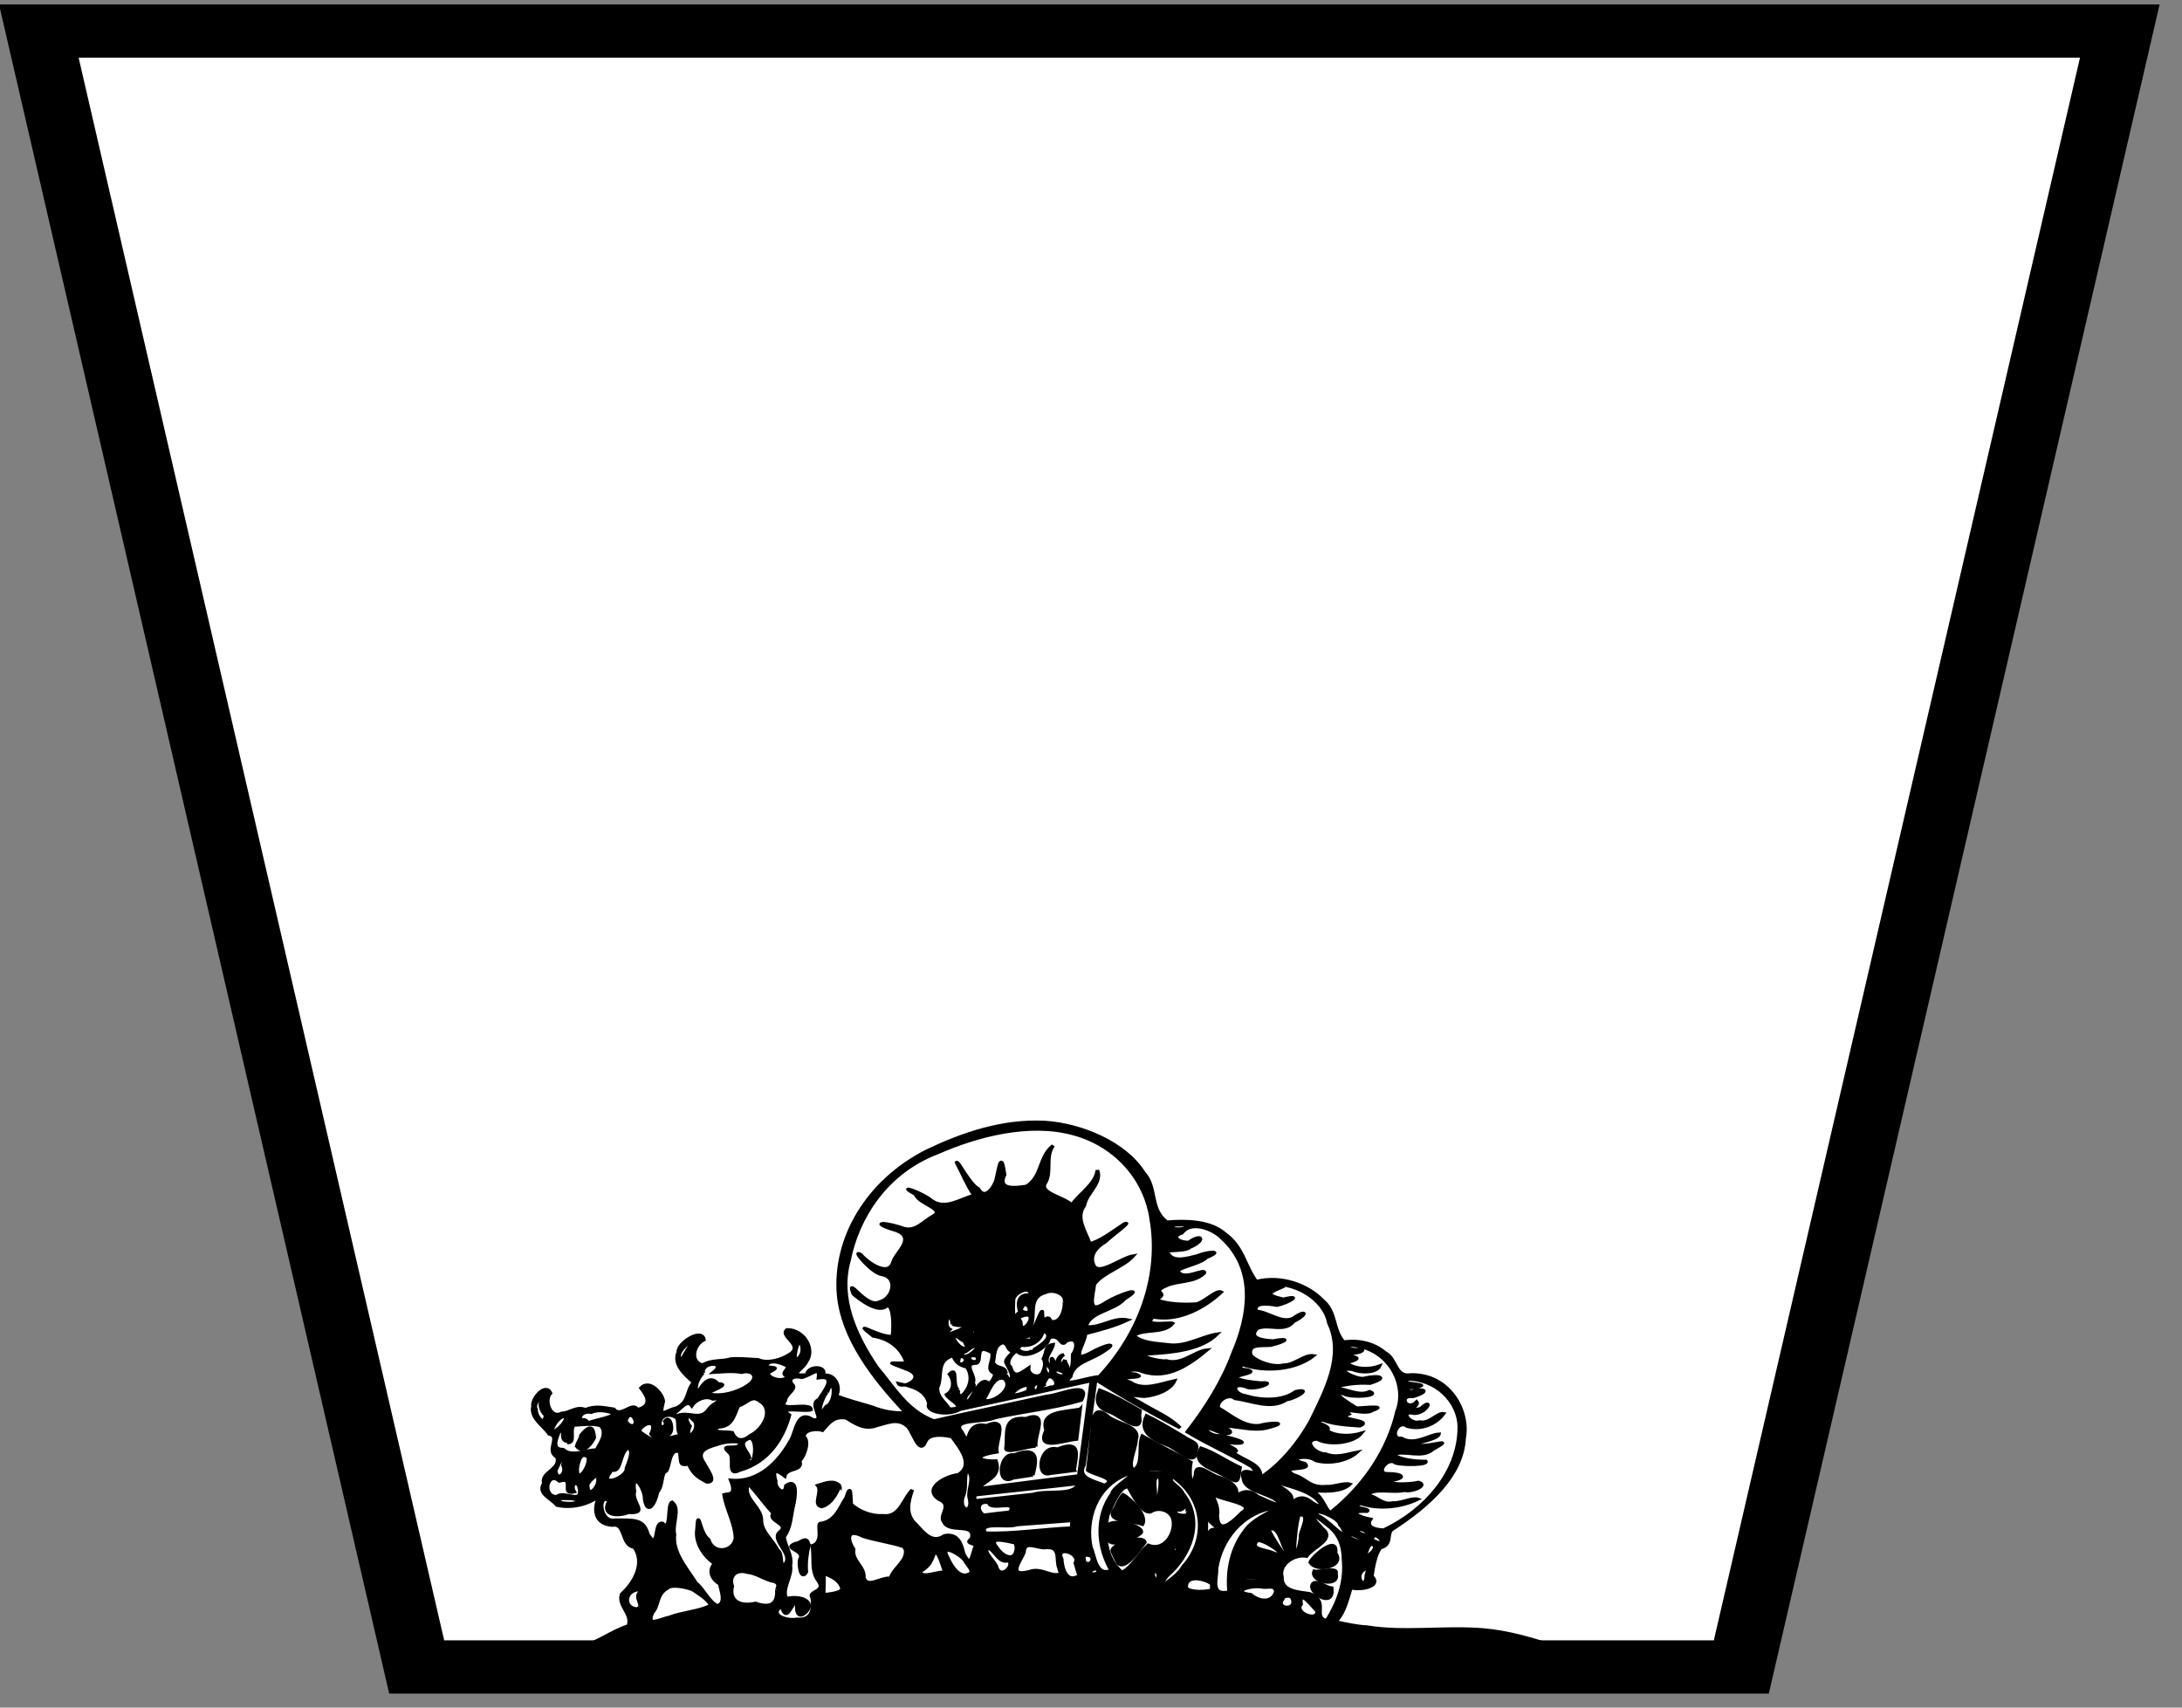 <?xml version="1.0" encoding="UTF-8" standalone="no"?>
<!-- Created with Inkscape (http://www.inkscape.org/) -->

<svg
   xmlns:dc="http://purl.org/dc/elements/1.1/"
   xmlns:cc="http://creativecommons.org/ns#"
   xmlns:rdf="http://www.w3.org/1999/02/22-rdf-syntax-ns#"
   xmlns:svg="http://www.w3.org/2000/svg"
   xmlns="http://www.w3.org/2000/svg"
   xmlns:sodipodi="http://sodipodi.sourceforge.net/DTD/sodipodi-0.dtd"
   xmlns:inkscape="http://www.inkscape.org/namespaces/inkscape"
   id="svg14687"
   height="22.5"
   width="28.75"
   version="1.1"
   inkscape:version="0.48.3.1 r9886"
   sodipodi:docname="shield_hwy_ne3.svg">
  <rect width="100%" height="100%" fill="#808080" stroke="none"/>
  <defs
     id="defs28825" />
  <sodipodi:namedview
     pagecolor="#ffffff"
     bordercolor="#666666"
     borderopacity="1"
     objecttolerance="10"
     gridtolerance="10"
     guidetolerance="10"
     inkscape:pageopacity="0"
     inkscape:pageshadow="2"
     inkscape:window-width="1250"
     inkscape:window-height="1212"
     id="namedview28823"
     showgrid="false"
     inkscape:zoom="32"
     inkscape:cx="13.121838"
     inkscape:cy="8.9715893"
     inkscape:window-x="65"
     inkscape:window-y="24"
     inkscape:window-maximized="0"
     inkscape:current-layer="g3045" />
  <g
     id="g3045"
     transform="matrix(0.046,0,0,0.037,0,0.2)"
     style="stroke:#000000;stroke-width:1.011;stroke-miterlimit:4;stroke-opacity:1;stroke-dasharray:none">
    <path
       id="rect14769"
       d="M 11.127,5.676 H 607.18 l -108.402,582.551 h -379.428 z"
       style="fill:#ffffff;stroke:#000000;stroke-width:18.951;stroke-miterlimit:4;stroke-opacity:1;stroke-dasharray:none"
       inkscape:connector-curvature="0" />
    <g
       id="g15580"
       transform="matrix(1.05,0,0,1.05,-79.347,233.065)"
       style="fill-rule:evenodd;stroke:#000000;stroke-width:1.011;stroke-miterlimit:4;stroke-opacity:1;stroke-dasharray:none">
      <path
         id="path11444"
         d="m 523.49,339.25 c -1.332,-2.569 -4.151,-1.564 -6.202,-2.428 -12.371,-1.887 -23.417,-9.731 -37.136,-11.202 -10.642,-1.067 -21.592,1.096 -31.676,-0.965 -2.588,-0.136 -5.801,-0.99 -8.491,-1.741 2.486,-3.35 3.165,-8.025 4.083,-11.477 2.865,0.974 8.506,-0.534 5.718,-3.995 0.384,-3.075 0.85,-6.975 2.292,-9.554 3.657,-1.09 1.328,-5.318 3.677,-6.589 9.407,-7.669 18.699,-17.828 19.196,-30.61 1.432,-9.254 -4.016,-21.86 -14.537,-21.563 -4.377,0.938 -3.806,-5.47 -7.027,-7.465 -2.902,-3.127 -7.058,-4.452 -11.274,-3.655 -3.092,-4.147 -1.925,-10.172 -5.777,-14.103 -4.081,-5.346 -11.459,-8.568 -18.086,-6.406 -3.119,-5.204 -3.626,-11.815 -8.482,-16.109 -3.993,-4.516 -10.842,-4.596 -15.874,-4.059 -4.873,-4.367 -2.586,-11.672 -6.407,-16.819 -5.092,-10.018 -16.969,-16.212 -26.857,-16.994 -11.624,-0.751 -22.433,3.927 -32.232,9.734 -16.225,10.281 -25.313,29.641 -24.048,48.775 1.079,14.741 9.424,28.299 18.3,39.972 -3.582,0.235 -6.328,-0.544 -9.403,-2.014 -3.155,-1.19 -6.563,-2.227 -9.552,-3.732 1.317,-2.639 -0.182,-7.695 -3.599,-6.952 1.165,-3.372 -4.218,-3.365 -4.41,-0.175 -5.605,0.502 -1.114,-1.54 -0.062,-4.525 2.27,-4.153 -0.708,-10.768 -5.329,-10.762 -2.246,2.32 4.859,5.354 0.658,8.404 -2.22,1.854 -6.127,3.163 -8.56,1.766 -2.626,-0.15 -4.97,-0.513 -7.462,-0.262 -2.276,0.912 -5.343,0.207 -7.682,2.08 -3.604,-1.066 -2.482,-6.809 0.327,-8.519 -0.428,-4.354 -7.197,1.143 -6.93,4.059 -1.448,4.249 1.65,7.676 4.157,10.368 -2.053,2.857 -1.058,6.213 -4.418,8.519 -4.091,1.335 -5.048,3.989 -3.896,-2.084 -0.134,-2.561 -3.735,-7.775 -6.076,-4.519 1.522,2.456 3.43,5.924 -0.973,7.3 -1.2,-3.071 -4.447,2.924 -6.481,-0.175 -2.648,-0.467 -4.942,-1.283 -7.673,0.175 -2.439,-1.287 -4.147,1.104 -6.437,1.219 -3.25,2.04 -4.945,-4.431 -3.109,-6.788 -1.343,-3.845 -5.225,2.092 -4.737,4.41 -0.817,4.054 2.837,6.621 4.409,9.495 3.3,0.844 -1.129,5.583 2.127,7.822 1.153,4.121 -4.511,5.025 -3.591,8.876 -1.818,3.566 2.099,5.126 3.591,7.466 4.077,1.145 8.756,-0.331 11.6,-3.297 -1.591,3.67 -1.786,9.636 3.436,10.076 3.832,-0.909 2.307,6.753 6.046,7.484 2.933,5.077 0.274,11.632 -3.436,15.809 -1.143,4.051 3.1,6.791 1.8,10.78 -4.773,1.786 -8.905,6.393 -13.891,7.128 -4.523,1.718 -9.419,4.094 -12.419,7.813 m 201.99,-39.798 c -1.591,-0.986 -6.473,-1.146 -4.09,-4.002 1.987,-0.611 10.077,6.813 4.091,4.003 m -80.901,-66.911 c 2.094,3.023 -2.856,2.594 -1.473,0.163 0.637,-0.04 0.987,0.264 1.473,-0.165 m 0,-8.17 c -0.216,4.464 -2.614,-2.746 -3.5e-4,0 m 84.82,76.996 c -1.734,-2.98 -3.621,-6.444 -4.91,-9.564 2.753,-2.019 3.52,5.145 4.746,7.127 -0.951,0.901 1.56,1.741 0.164,2.436 m -53.282,-60.142 c -1.143,10.72 -2.285,21.44 -3.428,32.159 -9.097,1.447 -18.194,2.894 -27.291,4.342 1.591,-2.873 6.215,-3.546 4.67,-9.374 -3.817,0.28 -7.357,-1.462 0.24,-2.964 -0.582,-3.436 3.571,-12.432 -2.853,-9.01 -6.587,-1.82 -3.704,9.418 -6.712,2.136 -3.267,-4.457 6.371,-3.015 9.055,-4.75 7.773,-2.109 16.131,-3.212 23.547,-5.935 2.836,-7.034 -5.801,-1.721 -9.305,-1.444 -10.222,2.806 -21.036,5.555 -30.896,8.397 -7.516,-3.466 -11.08,-11.693 -15.527,-18.083 -5.997,-10.983 -10.532,-23.549 -7.682,-36.145 2.348,-14.71 10.063,-30.015 24.19,-36.677 10.905,-5.959 25.098,-10.522 37.092,-6.43 12.326,4.154 19.871,16.43 21.238,28.934 2.631,18.729 -2.897,38.388 -14.21,53.456 -2.358,-0.147 -11.475,4.129 -7.822,0.014 0.722,-4.591 4.869,-5.425 8.153,-7.9 5.668,-4.312 1.52,-3.15 -2.579,-0.306 -6.061,4.043 -1.613,-3.143 -1.507,-6.418 3.519,-1.087 8.021,-2.565 11.6,-4.681 -4.099,-1.067 -7.349,2.884 -11.437,2.244 1.042,-5.076 7.655,-5.267 10.443,-9.288 6.44,-5.123 -2.024,-1.214 -4.771,0.936 -5.662,4.795 -3.799,-1.828 -3.419,-5.945 2.34,-4.022 7.838,-5.716 10.657,-9.684 -3.249,0.648 -9.035,6.528 -10.727,3.473 -1.438,-3.431 0.441,-6.214 3.07,-8.191 1.471,-1.805 7.686,-7.398 5.201,-6.128 -2.756,2.245 -6.816,6.146 -9.473,6.677 -1.167,-4.287 -3.941,-8.683 -1.446,-12.904 0.563,-4.212 4.89,-7.433 3.564,-11.956 -0.517,4.822 -4.828,7.834 -7.019,11.816 -1.714,-2.699 -9.382,-4.066 -7.066,-7.73 1.601,-3.846 -0.174,-8.553 1.993,-12.431 -3.899,3.878 -2.864,10.375 -7.191,13.739 -3.164,0.655 -8.105,1.283 -6.046,-3.829 -0.922,-7.81 -1.298,-3.571 -2.269,1.725 -0.56,2.383 -3.059,7.073 -4.923,2.966 -2.467,-1.595 -5.607,-9.815 -5.889,-8.88 1.59,3.743 2.833,7.655 4.752,11.143 -3.889,1.303 -7.885,5.085 -11.734,1.643 -1.964,-2.285 -10.158,-6.02 -4.112,-1.889 0.467,2.986 8.14,5.011 4.812,7.17 -2.987,2.027 -5.088,6.04 -9.076,3.858 -6.062,-2.301 -7.427,-1.073 -0.862,1.286 4.955,2.58 -0.093,6.912 -1.067,10.448 -1.238,5.409 -7.094,0.189 -8.853,-2.405 -2.718,-2.315 2.985,6.444 5.881,6.829 4.388,1.04 2.946,8.092 -0.818,9.215 -3.707,2.297 -9.168,-9.519 -7.063,-2.655 1.734,1.915 7.124,6.986 9.19,3.865 1.87,0.09 1.766,7.475 1.464,10.433 -3.922,0.455 -11.621,-6.342 -5.228,-0.009 4.782,0.92 7.822,4.479 9.028,9.008 -3.657,0.439 -6.726,-0.982 0.098,2.221 5.989,2.789 -1.485,6.96 -2.26,4.797 3.886,1.012 7.498,2.309 8.335,6.928 -1.173,2.744 5.051,4.36 8.434,1.893 11.95,-3.239 23.899,-6.477 35.849,-9.715 m -31.692,-5.908 c 2.337,0.099 -0.755,-7.451 4.564,-3.645 0.601,2.761 -1.952,5.807 0.817,7.12 -0.084,3.347 -6.087,8.454 -2.129,2.798 -1.996,-1.395 -3.917,4.937 -5.186,6.726 -2.747,-1.352 2.957,-4.736 1.27,-6.274 1.147,-2.299 -2.852,-6.64 0.663,-6.721 m 17.482,6.787 c -0.285,5.554 -3.792,0.26 3.4e-4,0 m 3.1,-15.654 c 2.975,-0.701 2.733,3.817 4.229,1.338 3.507,-1.857 2.963,2.726 1.817,4.396 -0.187,2.059 0.528,6.125 -2.455,5.744 2.154,-1.409 0.18,-2.308 0.337,-3.832 -1.682,3.804 -2.323,-0.476 -0.335,-1.74 -2.302,0.097 -1.926,6.449 -2.936,1.739 -1.106,-2.348 0.397,4.412 -0.974,1.915 -2.006,-2.147 0.706,-4.821 0.973,-7.13 -2.25,0.431 -1.609,2.421 -2.619,4.872 0.828,1.612 0.111,3.68 -0.318,4.855 -1.026,1.928 -3.941,0.603 -3.763,-1.729 -1.992,1.69 -4.067,3.756 -4.902,-0.349 -1.672,-1.449 0.717,-5.166 1.8,-5.397 1.67,2.873 6.641,-0.104 7.673,-2.254 1.069,-0.75 0.565,-1.819 1.473,-2.437 m 71.419,56.139 c -3.144,-3.314 -4.342,-0.845 -6.209,-3.6e-4 2.663,-3.4 -5.532,-6.502 -3.273,-6.778 4.231,1.596 9.81,3.108 11.928,7.475 -0.318,0.937 -1.991,-0.347 -2.446,-0.697 m -69.292,-44.836 c 3.177,0.602 1.159,3.072 -0.981,0.86 -0.614,-0.372 0.307,-1.307 0.982,-0.86 m -2.945,2.253 c 2.014,-0.856 3.575,3.546 0.82,3.307 -1.04,0.644 -4.651,1.112 -1.792,-0.704 -0.207,-0.55 0.593,-1.912 0.974,-2.602 m 67.329,57.009 c 0.199,-3.428 0.44,-7.008 1.155,-10.251 3.803,-0.663 0.057,5.641 0.506,7.868 -0.195,1.682 -1.518,10.079 -1.661,2.381 m -91.675,-52.659 c -1.907,-1.262 0.014,-8.541 -2.455,-5.386 1.283,1.963 1.435,5.459 -0.819,6.952 0.503,1.79 6.243,4.666 0.818,4.865 -1.214,-2.449 -3.4,-4.008 -3.264,-7.301 1.492,-3.697 -0.619,-9.199 4.353,-10.755 0.574,2.741 2.534,3.58 3.656,3.804 1.786,3.164 0.976,7.181 -1.309,9.728 -1.157,-0.033 -1.189,-0.933 -0.982,-1.905 m 102.79,-1.044 c 3.301,-0.988 6.057,-1.45 9.473,-1.208 5.02,-1.91 2.804,-3.064 -1.736,-1.749 -2.082,0.43 -8.627,-3.788 -3.019,-2.95 2.112,1.21 6.497,1.294 7.382,-1.219 -2.823,1.263 -6.66,1.192 -8.991,-1.046 5.718,-2.1 1.15,-1.663 -0.818,-3.472 0.883,0.885 6.39,-0.02 4.9,-1.402 -2.954,1.301 -6.122,-1.787 -1.31,-0.87 9.238,1.916 13.745,13.51 11.016,22.136 -2.379,12.883 -8.831,25.174 -18.206,34.362 -1.696,-1.238 -2.176,-6.57 -5.727,-7.474 3.665,0.383 8.689,0.77 11.072,-2.138 -1.602,-0.65 -4.477,0.969 -6.492,0.745 -4.715,0.514 -5.396,-2.771 -8.991,-3.994 -4.313,-3.235 5.649,-0.912 3.11,-3.829 -5.459,-1.515 0.816,-3.143 3.1,-0.872 3.714,1.26 8.619,0.095 11.282,-2.95 -2.599,0.605 -5.674,2.157 -8.713,0.592 -2.742,0.125 -6.436,-4.699 -2.295,-4.944 3.363,2.277 10.033,1.351 12.155,-2.08 -2.895,1.083 -6.913,1.196 -9.481,-0.879 2.119,-1.796 -6.249,-3.307 -0.981,-3.473 2.672,1.426 6.98,1.704 10.009,1.971 4.007,-2.275 -7.265,-1.979 -2.982,-4.058 -2.165,-2.698 4.477,0.679 6.44,-1.253 4.453,-1.939 -2.894,-0.834 -4.313,-0.825 -1.542,-1.018 -8.129,-6.266 -3.428,-4.69 1.843,1.421 10.172,0.632 6.942,-0.896 -2.927,1.756 -6.249,-0.955 -9.397,-1.192 v -0.348 m 5.391,48.317 c 3.205,-0.75 5.239,3.514 1.309,1.218 -0.087,-0.506 -2.418,-0.756 -1.309,-1.219 m -45.764,-6.082 c 1.544,2.332 -5.271,1.064 -2.61,-0.523 2.126,0.989 3.078,-5.606 2.609,0.522 m -3.428,12.686 c -4.086,-4.289 3.451,1.116 0.001,0.869 -0.457,0.138 -0.283,-0.737 0,-0.871 m 0,-25.033 c -3.458,-1.709 -7.92,-0.728 -10.946,0.182 3.44,-3.153 9.89,-2.802 12.747,0.513 -0.6,-0.232 -1.2,-0.464 -1.8,-0.696 m -4.091,0.696 c 0.759,1.956 -0.948,13.226 -1.3,6.777 0.508,-1.709 -1.103,-7.426 1.3,-6.778 m 6.709,-85.514 c 2.595,1.629 -5.315,1.832 -2.945,0.174 0.953,-0.318 1.965,-0.114 2.945,-0.174 m 16.018,47.456 c 6.278,2.607 14.44,1.686 19.281,-3.133 -2.429,-0.546 -5.152,3.191 -8.174,3.132 -2.931,0.926 -7.469,-1.163 -8.991,-3.298 -0.912,-3.93 3.015,-3.042 5.391,-3.308 3.936,-1.145 6.004,-2.827 0.654,-1.568 -2.611,-0.171 -6.933,-0.892 -4.246,-4.178 3.26,-1.651 7.391,1.577 9.894,-2.373 3.821,-2.27 3.727,-4.504 -0.156,-1.065 -3.314,1.75 -6.634,-2.148 -10.066,-2.471 -0.83,-3.107 3.656,-2.369 5.719,-1.915 2.945,-0.798 7.274,-3.902 1.708,-2.14 -5.517,-1.604 -3.592,-2.319 -0.236,-4.117 -0.66,-0.846 -4.725,0.768 -4.735,-0.697 7.923,-1.556 16.175,4.799 17.43,12.99 4.224,11.042 -0.966,22.88 -5.014,33.229 -3.204,7.132 -8.064,14.61 -13.724,19.134 0.694,-4.807 -5.121,-5.876 -7.518,-8.684 3.97,-0.282 -6.383,-4.096 0.327,-2.959 5.953,0.279 -1.835,-2.298 -3.764,-2.601 -3.367,0.287 -5.865,-4.192 -1.136,-1.566 3.767,2.082 5.88,0.162 1.301,-1.566 3.768,-0.535 8.848,2.122 13.237,0.348 5.84,-1.927 -0.201,-1.644 -2.611,-0.696 -4.354,0.616 -7.944,-3.553 -11.28,-5.908 -0.625,-1.877 2.452,-5.185 4.582,-3.133 4.51,0.693 9.8,3.918 14.055,0.349 2.208,-0.194 7.283,-4.163 2.446,-2.785 -3.626,3.347 -9.576,3.002 -13.728,1.392 -3.089,-0.487 -4.12,-4.524 0.064,-3.045 1.825,1.712 9.178,-1.777 4.254,-1.298 -2.421,-0.211 -5.285,-0.671 -7.091,-1.742 0.484,-0.999 6.998,-1.73 2.853,-2.758 -1.147,0.097 -2.206,-1.017 -0.726,-1.584 m -73.219,44.149 c 9.424,-1.276 18.849,-2.553 28.273,-3.829 -1.155,4.223 -8.537,2.009 -12.284,3.553 -5.33,0.73 -10.659,1.46 -15.989,2.191 v -1.914 z m 0.818,-50.057 c -1.218,1.911 -4.047,4.927 -4.737,1.034 1.369,2.4 2.827,-2.608 4.737,-1.035 m 8.5,72.306 c 1.61,1.84 -2.146,6.096 -3.264,2.427 -0.227,-2.041 -4.354,-5.936 -2.127,-6.605 1.802,1.043 2.865,5.397 5.391,4.178 m -12.582,-69.183 c 2.634,1.549 -2.034,4.448 -0.991,0.532 -0.033,-0.357 0.664,-0.628 0.99,-0.532 m 14.709,64.667 c -0.122,5.133 -3.732,3.321 -5.391,0 -2.777,-4.024 3.22,-1.91 5.218,-1.401 -0.02,0.473 0.137,0.933 0.172,1.402 m -11.118,-0.531 c -1.079,2.462 -1.077,8.239 -3.338,2.668 -0.574,-2.838 -1.324,-7.05 -5.154,-6.14 -3.469,2.938 -5.857,-1.179 -7.854,-3.819 -3.039,-3.339 -2.039,-7.923 -0.972,-11.651 -2.454,2.903 -3.237,9.383 -8.009,8.694 -3.24,0.238 -6.542,-1.47 -8.666,-3.831 -0.203,-3.172 -0.015,-7.509 -1.35,-2.225 -1.728,3.182 -2.754,7.821 -6.813,8.654 -1.606,-0.291 1.106,6.279 -2.447,7.635 0.639,4.072 -0.423,8.414 1.643,11.916 2.36,3.794 -3.015,3.408 -1.649,5.657 0.39,3.205 0.316,7.775 -4.09,7.301 -2.883,0.727 -7.953,-1.481 -4.246,-4.343 1.486,6.406 2.54,-1.6 4.409,-1.74 -0.625,1.894 -0.321,6.842 2.127,3.829 2.868,-3.748 -1.482,-5.939 -5.254,-4.715 -1.397,-3.075 1.591,-7.523 1.071,-11.113 0.577,-3.83 -1.432,-6.445 -1.699,-9.796 1.856,-3.248 1.807,-6.888 2.498,-10.569 0.445,-2.075 1.516,-9.933 -1.97,-6.841 -0.197,3.785 -3.164,0.945 -2.819,-1.463 -0.99,-4.258 0.242,-3.821 2.454,-1.741 0.607,-2.996 5.108,-1.427 4.082,-5.221 1.118,-0.956 2.831,-6.646 1.145,-8.171 0.085,-2.48 3.791,-2.657 5.063,-2.089 1.918,-2.76 3.144,-4.813 6.545,-4.167 2.117,1.661 4.921,4.159 8.165,2.61 2.868,-0.889 5.71,-2.699 8.336,0 1.592,1.391 3.393,10.503 5.064,5.387 0.96,-2.992 5.478,-2.177 7.267,-1.614 2.13,3.692 6.074,9.443 1.725,12.745 -3.656,0.504 -9.733,4.739 -5.255,8.459 3.863,1.958 -0.248,5.354 1.301,7.614 1.315,4.144 8.801,0.019 7.545,5.644 -1.826,1.761 0.471,1.449 1.146,2.437 m 32.846,7.822 c 2.504,2.505 -4.681,1.974 -0.319,7.3e-4 h 0.319 m -9.637,1.566 c -2.205,1.57 -5.363,-2.124 -8.365,-0.737 -6.448,2.117 -2.744,-3.167 -1.702,-6.413 0.02,-4.137 3.608,-1.361 5.659,-1.532 4.734,-0.622 2.909,4.009 3.958,6.964 0.04,0.6 0.281,1.151 0.45,1.72 m 13.728,-1.035 c -4.293,2.109 -4.444,-4.98 -5.555,-7.822 -1.554,-9.085 1.193,-20.908 10.347,-24.937 2.854,-0.391 -4.313,4.279 -4.511,6.647 -4.528,7.783 -4.033,18.134 -0.281,26.113 m -7.355,-5.047 c 3.871,-0.74 1.915,4.494 0,2.08 0.038,-0.724 -0.314,-1.414 0,-2.08 z m -3.428,-9.389 c -7.821,0.425 -15.828,2.036 -23.537,1.74 -2.14,-3.992 6.341,-1.531 8.522,-2.758 5.057,-0.473 10.113,-0.946 15.17,-1.419 -0.052,0.812 -0.103,1.624 -0.155,2.437 m 2.119,16.167 c -3.611,2.852 -4.732,-2.568 -4.853,-5.609 -1.887,-4.562 5.312,-2.023 3.749,1.378 0.408,1.394 0.567,2.883 1.103,4.231 m -82.529,4.864 c 0.283,4.724 -1.75,6.278 -5.827,4.525 -4.518,1.209 -7.295,-1.005 -6.352,-5.787 -0.956,-3.055 0.782,-5.88 4.17,-4.646 2.563,0.311 4.8,2.589 7.355,3.125 1.306,0.634 1.098,1.476 0.655,2.785 m -0.818,-26.242 c -2.268,3.131 4.755,3.7 1.512,6.694 -2.269,2.776 3.85,7.56 1.597,10.683 -1.722,2.238 -0.504,-3.644 -2.108,-4.65 -1.454,-3.685 -4.49,-6.23 -4.428,-10.337 -0.127,-4.574 -5.268,-7.305 -3.6,-12.128 1.98,2.357 4.173,6.353 6.371,9.328 0.103,0.246 0.38,0.455 0.656,0.41 m -48.038,-11.825 c 0.76,2.617 -2.706,7.415 -2.782,2.727 -0.286,-0.635 2.577,-4.529 2.782,-2.727 m 12.083,38.241 c -2.96,2.228 1.195,5.369 -1.464,6.256 -3.756,-0.405 -3.281,-6.125 0.491,-6.43 0.327,0.048 0.71,-0.129 0.973,0.174 z m 54.592,-0.513 c -0.368,1.37 -3.695,1.75 -5.072,1.915 0.003,-2.258 0.233,-5.509 0,-7.137 2.42,1.137 4.484,2.415 5.072,5.222 m 35.292,-5.569 c -3.057,2.947 -5.563,-2.264 -6.473,-4.914 -2.468,-5.32 3.515,-1.218 4.681,0.921 0.516,1.348 1.691,2.454 1.791,3.994 m -7.191,0 c -1.748,-0.71 -6.101,2.269 -6.864,-0.233 3.006,-2.278 2.985,-3.803 4.091,-6.895 1.43,1.041 2.009,5.204 2.773,7.127 m -10.782,-7.639 c 0.406,3.886 -3.335,6.043 -4.089,9.554 -2.561,-0.418 -6.445,3.601 -7.346,-0.174 0.317,-3.728 -3.341,-5.771 -2.78,-9.634 -1.841,-3.457 -1.87,-7.118 2.641,-4.308 3.652,1.454 7.701,2.059 11.086,3.51 l 0.318,0.684 0.172,0.37 m -53.119,18.759 c -3.179,2.058 -7.854,2.338 -11.273,4.012 -2.6,0.651 -6.434,3.529 -4.737,-1.401 1.869,-2.466 1.022,-6.226 4.082,-8.336 1.249,-1.454 5.075,-0.368 6.883,0.439 1.92,1.579 3.969,3.091 5.045,5.287 m 172.75,-24.85 c 0.336,3.084 -4.84,-4.721 -7.33,-5.628 -1.865,-2.993 5.982,0.697 6.188,3.245 0.579,0.7 0.862,1.532 1.142,2.381 m -18.636,20.16 c -0.915,4.006 -4.594,3.502 -6.864,1.053 -5.875,-0.982 0.251,-3.273 3.373,-2.446 1.538,0.183 3.167,-0.737 3.491,1.393 m 20.1,-19.464 c 1.715,0.445 7.357,4.457 3.455,3.075 -1.138,-1.012 -4.242,-1.414 -3.456,-3.076 m 4.573,14.774 c -0.536,4.704 -3.965,-1.454 0.163,-3.132 0.521,0.611 -0.353,2.204 -0.163,3.133 m -33.01,1.218 c -3.653,-1.677 6.158,-1.057 7.846,-0.87 -2.235,0.991 -5.234,0.656 -7.846,0.871 m 58.346,-50.763 c -0.52,13.701 -8.782,26.412 -20.591,33.377 -4.121,-0.244 -4.49,-2.076 -3.592,-3.645 -3.251,-0.717 -6.551,-2.907 -0.99,-2.611 1.524,-1.169 -5.656,-1.16 -1.627,-2.612 4.917,2.04 11.035,1.221 15.526,-1.558 -1.532,-0.65 -4.521,1.384 -6.864,1.21 -2.998,0.825 -4.371,-2.316 -6.863,-2.603 1.775,-2.582 7.048,-0.529 10.127,-1.568 1.755,0.777 6.578,-1.723 3.763,-2.785 -2.194,0.671 -8.145,0.939 -7.765,-0.504 4.741,-0.856 3.454,-2.451 -0.572,-2.445 -3.74,0.213 0.004,-5.911 2.12,-3.482 2.129,0.7 8.946,0.666 8.173,-0.687 -2.922,0.01 -6.79,-0.494 -8.819,-2.272 3.318,-1.607 7.652,1.59 10.783,-1.732 6.056,-4.273 0.149,-1.075 -3.772,-1.391 -2.4,-0.89 5.049,-1.624 5.406,-3.829 -2.59,0.157 -6.579,4.011 -10.217,1.408 -3.451,0.482 -1.077,-6.495 1.554,-4.009 3.845,1.407 7.867,-0.708 9.963,-4.35 -1.627,-0.391 -3.881,3.528 -6.474,2.786 -2.775,1.016 -5.677,-4.027 -1.537,-2.785 3.627,-0.068 5.262,-5.851 1.8,-1.741 -5.169,1.49 -0.198,-0.802 -1.147,-2.244 -2.641,3.295 -5.239,-2.266 -0.974,-1.75 4.724,-1.781 3.106,-3.079 -0.655,-1.74 -4.149,-2.252 0.592,-0.498 2.664,-1.837 1.989,-0.855 -8.15,-0.889 -2.955,-2.329 8.72,0.606 14.16,9.5 13.527,17.725 m -23.537,38.425 c 1.785,0.876 -1.551,4.396 -2.446,3.819 0.887,-0.853 0.989,-4.574 2.445,-3.819 m -0.155,-2.098 c 0.599,-3.114 4.401,2.466 1.309,1.227 -0.455,-0.446 -1.541,-0.455 -1.309,-1.229 m -53.773,-20.325 c 8.234,7.651 8.72,20.945 2.145,29.798 -1.088,3.068 -8.905,9.824 -4.321,3.146 6.481,-7.139 9.668,-18.166 4.794,-27.036 -2.371,3.945 -6.322,7.113 -1.806,0.884 4.521,-1.984 -4.8,-6.417 -1.139,-7.149 l 0.327,0.358 m 10.136,37.71 c -1.692,0.6 -5.931,0.965 -7.192,-0.696 -0.144,-4.699 5.264,-2.98 6.98,-1.343 0.166,0.673 -0.111,1.387 0.212,2.039 m 9.146,-20.508 c -4.007,6.324 -5.123,14.006 -4.573,21.204 -5.405,1.373 -3.308,-4.467 -3.475,-7.872 1.12,-9.259 6.696,-19.311 16.711,-20.807 -2.741,2.084 -6.642,4.09 -8.665,7.475 m -23.855,14.948 c -0.388,6.771 -2.423,-1.667 -1.473,-4.353 0.174,-7.154 1.387,-1.692 0.655,2.217 -0.025,0.958 -0.228,1.663 0.818,2.136 m -47.719,-19.812 c -1.964,-1.703 -1.68,-4.902 1.472,-4.178 0.156,3.039 8.025,-1.195 5.718,3.134 -2.604,0.335 -4.563,0.632 -7.191,1.045 m -4.58,-15.15 c 2.506,1.717 0.216,6.465 0.685,9.211 1.226,5.295 -2.709,5.022 -1.831,0.003 1.217,-2.93 0.321,-6.377 1.146,-9.215 m 12.26,-25.39 c 0.306,-2.121 5.698,-5.518 4.41,-1.558 -1.187,0.805 -2.895,1.29 -4.41,1.557 m -59.165,-12.164 c -0.135,-1.233 0.543,-6.294 1.473,-5.908 1.023,1.659 0.789,5.318 -1.473,5.908 m -7.837,2.436 c 0.5,-2.906 4.22,-1.382 5.882,-0.175 0.287,1.068 -2.221,2.541 0,3.482 -1.018,1.928 -5.149,0.85 -5.391,-1.227 1.894,-1.391 3.433,-1.851 -0.491,-2.079 m 16.664,8.693 c 1.859,-6.907 2.827,3.086 -0.204,4.689 -3.353,5.917 -1.185,-3.664 0.205,-4.689 m -9.973,16.332 c -2.899,6.48 -8.3,14.323 -16.337,13.391 1.743,5.426 -0.637,4.421 -1.817,4.907 0.635,5.004 2.983,9.75 3.126,14.732 -0.485,4.695 -6.144,5.601 -7.355,0.522 -2.649,-2.397 -2.74,-11.559 -3.14,-3.423 -0.542,4.322 1.672,8.923 4.776,11.585 -1.579,2.044 -1.053,5.169 1.473,6.953 0.028,1.373 1.977,6.553 -0.736,7.291 -2.331,-1.305 -3.607,-5.423 -5.832,-7.719 -2.629,-5.136 -6.457,-10.367 -5.859,-16.426 -0.708,-3.425 1.687,-8.646 -0.646,-10.955 -1.397,0.634 -0.061,10.527 -2.627,7.126 -2.43,-0.62 -0.764,9.866 -3.97,3.814 -1.175,-5.403 -3.74,-4.84 -8.969,-4.901 -4.239,1.085 -4.802,-9.369 -1.599,-6.387 -2.15,4.587 1.769,5.536 5.317,3.897 5.655,0.52 0.675,-3.666 1.569,-7.132 -0.863,-7.382 2.917,-1.319 2.836,2.726 0.905,6.096 3.079,0.371 3.405,-2.442 1.701,-2.452 0.936,-6.681 2.432,-7.159 1.081,-1.983 0.767,-7.886 3.723,-6.571 0.43,3.861 -0.124,4.753 2.446,4.168 1.187,3.501 2.633,4.518 4.909,6.082 3.017,0.279 -0.108,-4.838 -0.812,-6.591 -2.094,-3.657 0.446,-5.032 3.43,-6.087 1.871,-0.875 4.766,-1.364 6.537,-0.697 -0.224,3.058 -6.049,-0.228 -3.109,3.297 1.871,1.429 -0.839,8.544 2.894,6.099 7.987,-2.76 11.934,-11.053 13.615,-18.784 -3.798,-2.97 4.348,-1.012 5.873,-1.742 0.122,-3.102 -9.578,1.075 -7.019,-3.133 0.048,-2.008 2.893,-3.699 2.127,-5.211 -1.432,-1.526 -0.614,-3.441 2.426,-2.611 2.769,-0.958 5.002,-4.076 4.529,0.114 5.412,-0.966 1.148,4.947 0.131,7.277 -3.154,1.577 2.213,7.714 -1.695,6.862 -4.399,-3.767 -4.593,4.657 -6.054,7.127 m 57.855,-33.194 c 1.654,0.472 1.023,1.91 2.291,2.777 1.454,0.294 -2.068,2.516 -1.309,4.178 0.452,1.12 3.05,6.278 0.155,5.039 0.504,-1.135 -2.35,-1.944 -0.318,-2.08 -0.437,-2.163 -2.661,-0.961 -3.437,-3.309 0.467,-2.37 0.096,-5.614 2.618,-6.605 m -5.555,19.995 c 1.535,-2.306 2.761,-8.909 5.882,-7.83 2.895,2.552 -1.768,7.558 -4.732,7.489 -0.499,-0.244 -0.719,0.437 -1.149,0.343 m 22.391,-33.726 c 0.222,2.359 -0.97,7.354 -3.764,6.429 -0.983,-3.574 -2.174,2.977 -2.283,-3.307 -0.498,-0.726 -2.641,9.351 -3.927,6.614 2.962,-4.021 -0.813,-11.215 4.899,-13.044 2.099,-1.266 5.826,0.715 5.073,3.307 m -26.318,14.939 c -1.852,3.165 -6.564,-6.643 -1.955,-2.437 0.156,-3.63 1.437,3.51 1.955,2.437 m 17.164,-17.376 c -3.661,-0.789 -3.683,3.234 -2.945,5.743 -2.964,2.048 1.008,5.943 0.827,7.291 -3.138,-2.454 -2.736,-7.969 -2.626,-11.642 0.408,-2.24 4.585,-4.763 4.746,-1.392 m 1.636,11.825 c 3.216,-0.407 -3.692,3.047 -0.655,2.603 0.514,0.821 -2.68,1.088 -2.619,0.697 -2.092,2.729 -3.971,2.753 -1.021,0.259 2.444,-0.401 -5.262,-4.295 -0.369,-2.383 1.589,2.921 3.104,0.015 4.661,-1.176 m -1.309,6.943 c -1.249,1.657 -5.401,0.017 -2.937,-1.731 2.984,0.565 5.476,-1.883 5.873,-4.864 3.567,1.45 -0.417,4.834 -2.119,6.084 0.182,0.444 -0.482,0.574 -0.818,0.513 m -2.282,-11.816 c 4.65,-1.467 -0.948,8.002 -0.825,2.088 -0.776,-1.363 -0.496,-1.53 0.826,-2.089 m -0.827,-1.74 c 1.495,-5.715 4.573,3.057 -3.4e-4,7.3e-4 m -104.09,40.852 c 1.215,-2.989 5.248,-3.938 3.264,1.035 3.134,4.47 -2.479,0.046 -3.264,-1.035 z m -15.855,-3.655 c -0.775,-1.48 0.842,-3.123 2.782,-2.603 2.083,-1.183 5.017,-0.351 6.373,0.513 -1.268,1.203 -4.554,1.914 -6.373,2.611 -1.141,1.173 -1.05,-1.412 -2.782,-0.522 m -4.9,15.297 c 1.224,2.793 -1.644,5.565 -2.025,1.905 0.561,-1.729 3.289,-8.968 2.025,-1.905 z m 1.145,-7.639 c 2.4,0.379 0.526,-4.394 1.791,-5.917 2.048,-0.097 5.016,-0.686 7.355,0.174 1.932,2.502 -0.244,6.041 -1.145,8.171 -3.092,-0.058 -6.686,2.568 -9.146,-0.174 -3.47,0.009 -1.565,-4.14 -1.145,-5.909 2.285,-1.234 -0.121,2.446 2.291,3.297 v 0.357 m 52.292,-14.262 c 4.346,2.731 1.395,9.544 -2.342,11.819 -3.016,3.094 -4.592,0.26 -4.949,-1.038 -1.333,-0.375 -6.575,0.195 -3.755,-1.796 4.097,-0.111 4.342,-4.888 5.482,-7.244 2.151,-0.591 3.546,-3.686 5.563,-1.74 m -36.282,6.778 c 0.841,-3.49 2.758,-0.979 2.618,0.696 -0.299,1.875 -2.36,0.762 -2.618,-0.696 m -13.064,27.122 c 0.352,1.736 -8.477,0.762 -4.263,-0.696 1.532,0.091 3.043,-0.163 4.263,0.697 m 0.482,-3.307 c 0.341,4.17 -4.586,-0.196 -6.209,1.914 -4.241,0.155 -2.725,-8.809 0.655,-5.212 4.525,-1.603 0.098,4.938 4.082,3.645 -1.423,-2.781 1.272,-4.424 1.473,-0.522 v 0.174 m -7.682,-20.518 c 0.427,-1.145 1.386,-4.033 3.273,-4.681 2.137,-0.1 -2.198,6.122 -3.273,4.681 z m -1.628,-5.029 c -0.458,3.806 -2.708,0.184 -2.627,-2.089 -1.22,-2.027 3.295,-7.494 1.8,-3.654 -1.208,1.517 -0.424,4.315 0.827,5.743 m 18.137,18.594 c 2.555,0.762 1.953,-5.879 4.246,-7.475 1.972,0.248 0.144,5.098 -0.327,6.779 0.342,2.812 -6.9,6.399 -4.84,1.964 0.485,-0.11 0.299,-1.401 0.922,-1.267 m 24.837,-33.03 c -0.653,-3.795 6.685,-3.961 2.782,-0.174 2.469,-0.178 5.171,-0.565 7.682,7.3e-4 2.934,-1.022 5.053,1.563 1.756,4.348 -2.754,2.33 -7.383,4.07 -11.074,2.787 0.763,-0.811 6.653,-3.234 2.856,-3.347 -2.477,-3.785 -4.872,1.591 -5.638,3.519 -0.932,-2.402 0.357,-5.727 1.636,-7.136 m -6.209,-4.516 c -2.324,-3.535 7.27,-9.616 3.798,-5.94 -1.583,0.554 -3.859,7.906 -3.798,5.94 z m 18.791,33.717 c 0.427,-1.984 -4.174,-5.6 0.327,-7.117 1.618,0.796 1.476,6.289 0.327,8.336 -0.333,0.806 -0.955,-0.92 -0.655,-1.218 m -43.956,-0.696 c 0.735,2.756 -3.135,9.691 -3.006,3.91 0.187,-1.415 0.647,-5.948 3.006,-3.91 m 23.364,-14.774 c 1.433,-0.812 3.495,-4.999 4.909,-2.602 1.234,-2.299 4.022,-3.454 5.71,-2.253 4.551,-0.623 0.006,1.323 -0.973,3.182 -2.411,4.488 -5.368,0.725 -8.664,2.379 -0.506,0.175 -0.67,-0.435 -0.982,-0.705 m -3.755,4.177 c -0.509,-3.37 2.513,-4.555 4.573,-2.612 0.739,1.51 -0.272,4.587 1.309,6.082 -1.609,-0.628 -3.534,1.685 -4.082,-0.339 2.333,0.177 1.121,-7.651 -0.499,-4.691 0.633,1.176 -0.257,2.48 -1.3,1.557 m 9.637,-1.218 c 1.087,3.492 -3.31,6.842 -1.473,1.335 -1.405,-2.011 -1.285,-5.324 1.445,-1.375 l 0.028,0.04 m 140.88,24.328 c 2.283,2.163 12.399,3.241 8.269,6.259 -2.322,2.927 -6.565,8.001 -6.796,1.157 0.39,-2.673 -0.528,-4.969 -1.473,-7.416 z m 2.282,12.521 c -4.077,-2.392 -3.044,3.335 -4.439,6.723 -0.089,1.493 -4.23,10.137 -3.575,6.667 5.148,-8.683 5.892,-19.925 0.66,-28.68 2.545,1.428 3.305,6.779 4.01,9.986 -0.126,2.465 2.276,3.492 3.344,5.302 m -73.047,-70.044 c 3.788,1.713 8.656,-2.345 1.893,1.949 -5.777,2.738 -5.246,3.22 -2.548,-0.21 -2.124,-1.377 0.113,-7.689 0.655,-1.74 m 25.655,13.556 c 0.605,0.649 1.983,2.397 0.827,2.777 1.083,-0.076 4.119,2.42 2.283,1.915 -2.151,-1.288 -3.596,-1.033 -3.542,-3.75 -0.271,-0.459 0.396,-0.643 0.434,-0.941 m 13.409,5.212 c 7.417,5.814 15.061,11.355 23.037,16.34 -2.847,-3.688 -7.5,-5.958 -11.085,-8.773 -4.367,-2.845 -3.396,-2.405 1.285,-1.837 3.329,-0.382 7.149,-2.159 8.328,-5.385 -3.877,1.011 -8.521,3.533 -12.091,0.521 -6.078,-2.421 5.815,-0.88 1.372,-2.776 -4.303,-0.339 -0.743,-2.212 1.803,-0.853 6.965,3.095 13.161,-2.582 17.743,-7.317 -3.393,0.412 -6.786,5.191 -11.118,3.655 -1.818,0.392 -8.719,-1.916 -4.857,-2.272 6.555,-0.499 14.315,-1.283 18.755,-6.78 -4.243,0.787 -8.575,4.502 -13.503,3.582 -2.926,-0.441 -7.078,-0.563 -9.224,-3.05 2.918,-2.491 8.063,-0.327 10.628,-4.177 -0.616,-0.548 -8.495,1.335 -5.391,-2.089 7.092,1.718 14.154,-3.283 18.627,-8.51 -1.308,-0.908 -4.399,3.208 -6.691,3.986 -3.602,0.313 -7.885,0.133 -11.117,-1.383 4.053,-2.591 -1.87,-2.295 2.773,-4.691 3.289,-1.881 7.655,-0.934 10.373,-4.329 0.422,-2.053 -5.011,2.421 -6.938,-0.195 -1.529,-1.437 5.825,-2.685 7.513,-5.074 5.043,-2.535 0.394,-2.123 -2.587,-0.586 -2.478,0.744 -6.249,2.221 -7.706,-0.597 -4.305,-1.738 4.543,-0.464 5.727,-2.254 4.105,-1.976 3.798,-5.256 -0.205,-1.805 -2.052,0.267 -5.395,-1.62 -1.923,-3.068 2.437,-4.241 8.506,-1.431 10.947,1.741 9.502,10.758 7.427,26.295 3.086,38.824 -2.81,9.515 -7.31,18.489 -12.569,26.877 5.682,4.292 11.955,7.669 17.655,11.817 3.489,5.163 -3.989,-1.852 -2.283,4.178 0.361,4.192 6.816,4.686 9.463,7.709 1.521,2.502 -4.131,-1.088 -5.545,-1.8 -2.566,-2.573 -3.951,-1.79 -6.209,-0.174 1.389,-2.558 -1.369,-5.292 -4.582,-6.44 -2.154,-0.611 -6.327,-5.674 -6.201,-0.697 -1.556,6.292 -1.821,-1.931 -1.318,-4.332 -4.321,-3.103 -8.912,-5.769 -13.228,-8.876 -1.199,3.502 0.462,9.481 -2.299,11.477 -2.058,-1.153 0.601,-7.352 0.591,-10.353 1.253,-4.721 -5.504,-5.232 -7.774,-7.902 -3.62,-3.776 -3.928,0.63 -4.006,3.884 -0.605,4.846 -0.876,9.695 -1.394,14.546 1.57,1.567 8.467,2.794 4.582,5.039 -3.098,-1.562 -7.604,-2.453 -5.632,-6.872 1.062,-9.644 2.125,-19.288 3.187,-28.933 m 20.91,46.586 c 1.481,3.94 -1.524,11.961 -6.537,9.552 -2.545,2.76 -4.284,7.364 -7.182,9.215 -4.842,-5.137 -4.926,-12.756 -3.927,-19.29 1.155,-2.911 3.314,-10.34 5.727,-9.563 0.86,2.074 3.92,9.373 6.036,8.344 1.975,-1.623 4.863,-0.664 5.883,1.74 m 46.746,14.774 c 0.587,7.083 -1.408,14.047 -4.582,20.325 -4.207,-1.06 0.829,-6.509 -4.671,-9.107 -2.173,-0.565 -7.864,-0.487 -7.581,-5.605 -1.011,-4.239 3.374,-7.808 6.707,-7.048 1.759,-3.139 8.002,-5.701 4.334,-9.453 -4.661,-6.037 -2.988,-5.699 1.69,-0.765 3.196,3.008 4.115,7.42 4.105,11.653 m -7.191,17.211 c 0.127,3.563 -6.447,0.478 -4.418,-2.387 -0.7,-5.704 3.424,1.306 4.418,2.388 m -7.027,-4.873 c 2.253,4.84 -4.612,4.139 -2.449,0.825 0.238,-1.233 1.618,-1.219 2.449,-0.825 z"
         style="stroke:#000000;stroke-width:1.011;stroke-miterlimit:4;stroke-opacity:1;stroke-dasharray:none"
         inkscape:connector-curvature="0" />
      <path
         id="path11448"
         d="m 357.3,273.2 c 1.105,-5.347 1.615,-10.049 -5.115,-6.897 -3.989,-0.96 -4.928,10.999 -0.256,7.906 1.79,-0.336 3.581,-0.673 5.371,-1.009 z"
         style="stroke:#000000;stroke-width:1.011;stroke-miterlimit:4;stroke-opacity:1;stroke-dasharray:none"
         inkscape:connector-curvature="0" />
      <path
         id="path11452"
         d="m 368.58,271.64 c 0.435,-4.625 2.265,-10.818 -4.526,-7.323 -4.894,-1.743 -5.966,9.898 -2.066,8.363 2.197,-0.347 4.395,-0.693 6.592,-1.04 z"
         style="stroke:#000000;stroke-width:1.011;stroke-miterlimit:4;stroke-opacity:1;stroke-dasharray:none"
         inkscape:connector-curvature="0" />
      <path
         id="path11456"
         d="m 370.21,250.79 c -4.596,1.065 -10.814,0.709 -9.254,7.168 -2.682,7.145 4.077,3.672 8.273,3.082 0.327,-3.417 0.655,-6.833 0.982,-10.25 z"
         style="stroke:#000000;stroke-width:1.011;stroke-miterlimit:4;stroke-opacity:1;stroke-dasharray:none"
         inkscape:connector-curvature="0" />
      <path
         id="path11460"
         d="m 358.12,263.47 c -0.543,-3.569 3.789,-12.564 -2.713,-9.502 -6.574,-0.824 -4.835,5.596 -5.392,10.016 -0.424,2.387 6.482,-0.832 8.105,-0.514 z"
         style="stroke:#000000;stroke-width:1.011;stroke-miterlimit:4;stroke-opacity:1;stroke-dasharray:none"
         inkscape:connector-curvature="0" />
      <path
         id="path11476"
         d="m 304.68,276.86 c -1.541,-2.268 -3.955,-1.012 -6.054,-0.185 1.43,2.1 -1.43,6.549 1.07,7.266 2.807,-0.984 4.081,-4.749 4.984,-7.082 z"
         style="stroke:#000000;stroke-width:1.011;stroke-miterlimit:4;stroke-opacity:1;stroke-dasharray:none"
         inkscape:connector-curvature="0" />
      <path
         id="path11488"
         d="m 386.55,251.31 c -3.482,-2.542 -7.35,-5.277 -10.956,-6.952 -1.163,3.595 -0.893,6.063 3.109,7.649 2.829,1.514 8.698,8.008 7.675,0.936 0.061,-0.541 0.109,-1.093 0.172,-1.633 z"
         style="stroke:#000000;stroke-width:1.011;stroke-miterlimit:4;stroke-opacity:1;stroke-dasharray:none"
         inkscape:connector-curvature="0" />
      <path
         id="path11492"
         d="m 398.32,260 c -3.134,-2.278 -6.453,-4.87 -9.973,-6.953 -1.983,5.122 1.153,7.918 5.554,9.91 2.511,0.903 7.965,8.063 7.845,2.08 1.1,-3.118 -1.518,-3.236 -3.427,-5.037 z"
         style="stroke:#000000;stroke-width:1.011;stroke-miterlimit:4;stroke-opacity:1;stroke-dasharray:none"
         inkscape:connector-curvature="0" />
      <path
         id="path11496"
         d="m 413.84,270.6 c -3.521,-2.023 -7.497,-5.392 -10.628,-6.605 -2.416,5.107 2.042,6.6 5.709,8.924 4.771,3.279 4.15,3.27 4.919,-2.319 z"
         style="stroke:#000000;stroke-width:1.011;stroke-miterlimit:4;stroke-opacity:1;stroke-dasharray:none"
         inkscape:connector-curvature="0" />
      <path
         id="path11500"
         d="m 379.85,284.33 c -3.197,4.958 4.302,4.241 7.355,5.569 1.511,-3.427 -3.884,-9.279 -5.278,-10.128 -0.962,1.397 -1.458,2.997 -2.077,4.559 z"
         style="stroke:#000000;stroke-width:1.011;stroke-miterlimit:4;stroke-opacity:1;stroke-dasharray:none"
         inkscape:connector-curvature="0" />
      <path
         id="path11504"
         d="m 378.05,294.24 c -0.736,4.743 8.151,-0.157 8.828,-1.557 0.569,-2.833 -9,-4.846 -8.916,-2.323 -0.157,1.295 0.028,2.586 0.088,3.88 z"
         style="stroke:#000000;stroke-width:1.011;stroke-miterlimit:4;stroke-opacity:1;stroke-dasharray:none"
         inkscape:connector-curvature="0" />
      <path
         id="path11508"
         d="m 380.51,302.93 c 1.856,3.202 6.267,-5.315 7.355,-6.952 -0.474,-3.006 -9.719,0.805 -8.815,3.163 0.424,1.287 0.958,2.532 1.46,3.79 z"
         style="stroke:#000000;stroke-width:1.011;stroke-miterlimit:4;stroke-opacity:1;stroke-dasharray:none"
         inkscape:connector-curvature="0" />
      <path
         id="path11512"
         d="m 433.13,302.93 c 1.403,3.247 9.444,1.577 6.755,-3.349 0.649,-6.718 -6.674,1.704 -6.889,3.207 l 0.134,0.141 v 0.001 z"
         style="stroke:#000000;stroke-width:1.011;stroke-miterlimit:4;stroke-opacity:1;stroke-dasharray:none"
         inkscape:connector-curvature="0" />
      <path
         id="path11516"
         d="m 434.11,305.71 c -1.319,3.707 6.982,5.91 5.882,0.87 0.695,-2.536 -4.495,-0.384 -5.882,-0.87 z"
         style="stroke:#000000;stroke-width:1.011;stroke-miterlimit:4;stroke-opacity:1;stroke-dasharray:none"
         inkscape:connector-curvature="0" />
      <path
         id="path11520"
         d="m 433.45,310.92 c -0.066,2.775 6.035,7.511 5.391,0.522 -1.87,-0.219 -4.955,-3.75 -5.391,-0.522 z"
         style="stroke:#000000;stroke-width:1.011;stroke-miterlimit:4;stroke-opacity:1;stroke-dasharray:none"
         inkscape:connector-curvature="0" />
      <path
         id="path11472"
         d="m 296.18,297.02 c -0.519,-3.811 -2.07,-0.727 -3.591,-0.696 -3.865,1.925 2.823,2.221 1.206,5.394 -0.474,1.616 0.344,7.748 1.731,4.285 -0.24,-3.137 0.132,-6.139 0.655,-8.983 z"
         style="stroke:#000000;stroke-width:1.011;stroke-miterlimit:4;stroke-opacity:1;stroke-dasharray:none"
         inkscape:connector-curvature="0" />
      <path
         id="path11480"
         d="m 232.93,263.47 c 1.82,2.921 4.191,-1.371 4.737,-2.961 -0.242,-2.805 -0.667,-5.384 -3.591,-0.861 -0.086,1.35 -1.054,2.451 -1.145,3.822 z"
         style="stroke:#000000;stroke-width:1.011;stroke-miterlimit:4;stroke-opacity:1;stroke-dasharray:none"
         inkscape:connector-curvature="0" />
    </g>
  </g>
</svg>
